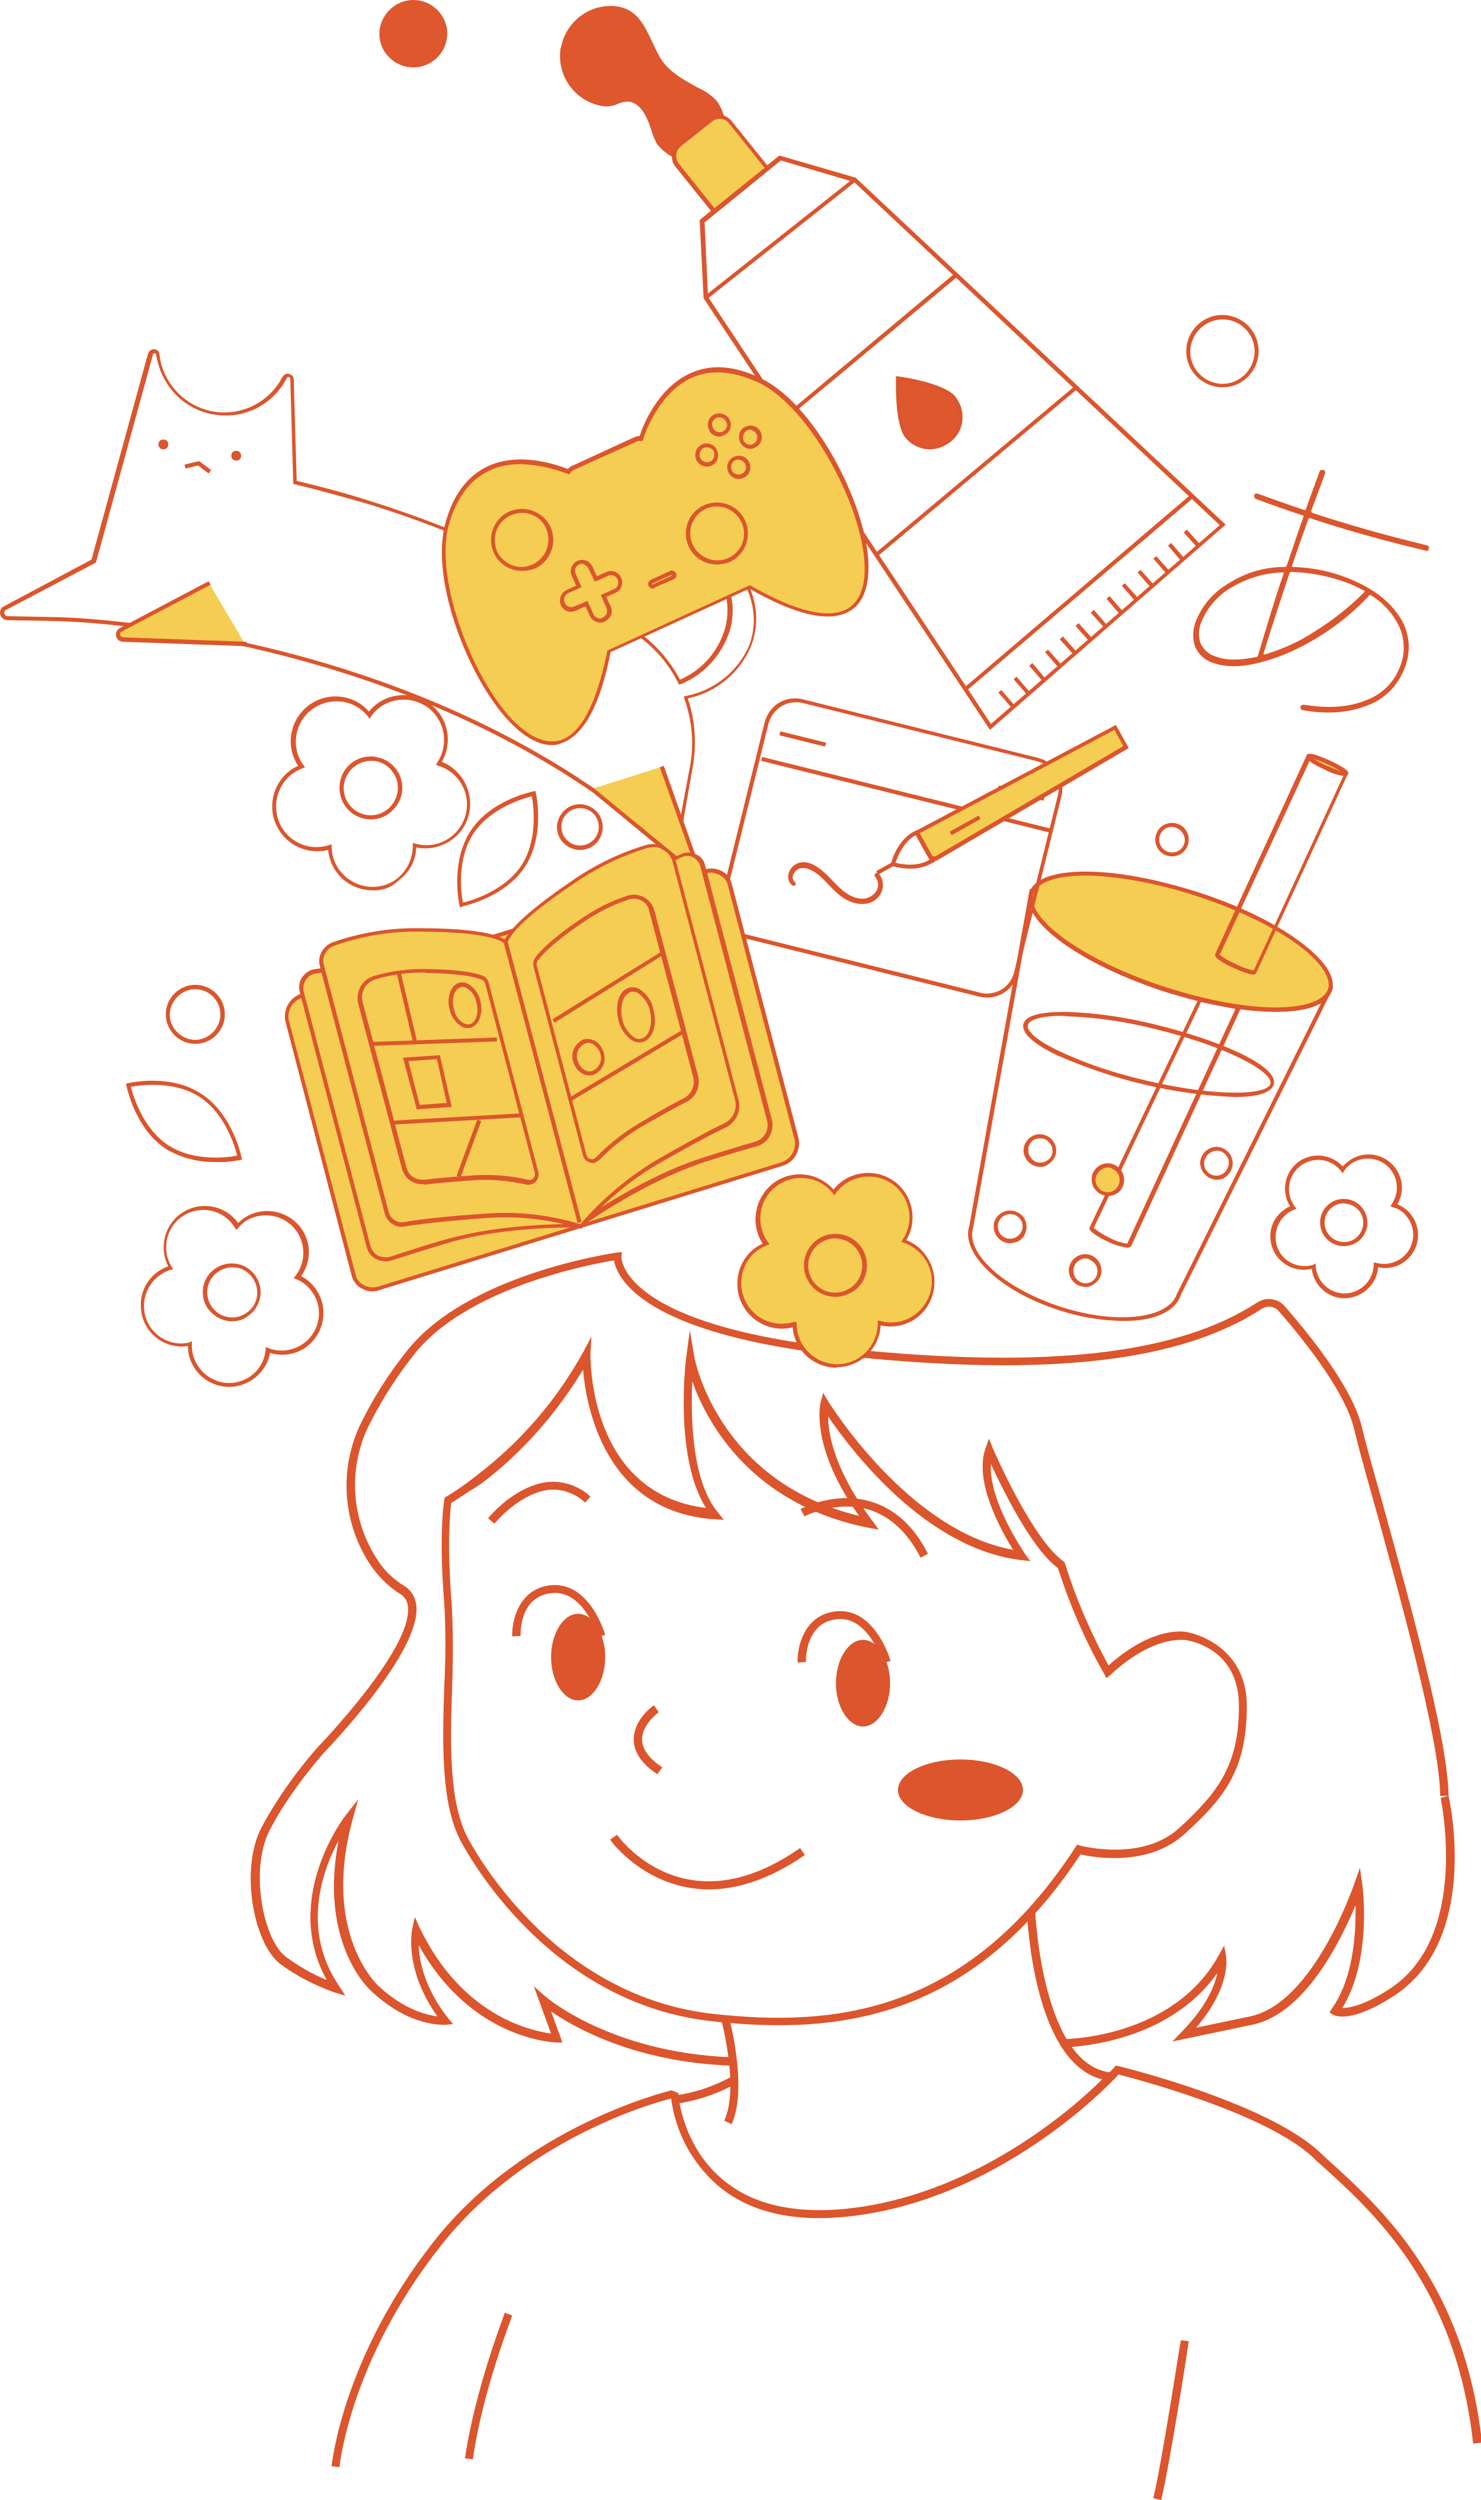 <?xml version="1.0" encoding="utf-8"?>
<!-- Generator: Adobe Illustrator 24.0.3, SVG Export Plug-In . SVG Version: 6.00 Build 0)  -->
<svg version="1.1" id="圖層_1" xmlns="http://www.w3.org/2000/svg" xmlns:xlink="http://www.w3.org/1999/xlink" x="0px" y="0px"
	 viewBox="0 0 301 508" style="enable-background:new 0 0 301 508;" xml:space="preserve">
<style type="text/css">
	.st0{fill:#DC552C;}
	.st1{fill:#DE572D;}
	.st2{fill:#F5CD52;}
	.st3{fill:#EEC854;}
</style>
<title>banner</title>
<path class="st0" d="M201.2,148.3l-58.2-87.7l-0.8-15.9l16.2-13.1l15.5,4.5l0.1,0.1l75.1,70.4L201.2,148.3L201.2,148.3z M143.9,60.3
	l57.5,86.8l46.5-40.4l-74.3-69.7l-14.9-4.4l-15.5,12.6L143.9,60.3L143.9,60.3z"/>
<path class="st0" d="M194.1,55.5l-34.7,29l0.5,0.6l34.7-28.9L194.1,55.5z"/>
<path class="st0" d="M218.5,78.4l-40.6,34l0.5,0.6l40.6-34L218.5,78.4z"/>
<path class="st0" d="M242,100.5L196,139.7l0.5,0.6l46.1-39.2L242,100.5z"/>
<path class="st0" d="M173.5,36.2l-30.2,23.9l0.5,0.6L174,36.8L173.5,36.2z"/>
<path class="st0" d="M241.2,107.6l-0.6,0.6l2.6,2.9l0.6-0.6L241.2,107.6z"/>
<path class="st0" d="M238,110.3l-0.6,0.6l2.6,3l0.6-0.6L238,110.3z"/>
<path class="st0" d="M235,113l-0.6,0.5l2.6,3l0.6-0.6L235,113z"/>
<path class="st0" d="M231.8,115.8l-0.6,0.5l2.6,3l0.6-0.6L231.8,115.8z"/>
<path class="st0" d="M228.6,118.5L228,119l2.6,3l0.6-0.6L228.6,118.5z"/>
<path class="st0" d="M225.5,121.1l-0.6,0.6l2.6,3l0.6-0.6L225.5,121.1z"/>
<path class="st0" d="M222.3,123.9l-0.6,0.6l2.6,2.9l0.6-0.5L222.3,123.9z"/>
<path class="st0" d="M219.2,126.6l-0.6,0.6l2.6,2.9l0.6-0.6L219.2,126.6z"/>
<path class="st0" d="M216,129.3l-0.6,0.6l2.6,2.9l0.6-0.6L216,129.3z"/>
<path class="st0" d="M213,132l-0.6,0.5l2.6,3l0.6-0.6L213,132z"/>
<path class="st0" d="M209.8,134.7l-0.6,0.6l2.6,3l0.6-0.5L209.8,134.7z"/>
<path class="st0" d="M206.6,137.5L206,138l2.6,3l0.6-0.5L206.6,137.5z"/>
<path class="st0" d="M203.5,140.2l-0.6,0.5l2.6,3l0.6-0.5L203.5,140.2z"/>
<path class="st1" d="M193.7,80.8c2.2,2.6,1.8,6.4-0.8,8.6s-6.4,1.8-8.6-0.8c-2.2-2.6-1.8-11.7-1.8-11.7S191.5,78.2,193.7,80.8z"/>
<path class="st0" d="M189,91.3c-1.9,0-3.8-0.9-5-2.4c-2.2-2.7-1.9-11.6-1.9-12v-0.5l0.5,0.1c0.4,0,9.2,1.3,11.5,4
	c2.3,2.8,2,6.9-0.8,9.2C192,90.7,190.5,91.3,189,91.3L189,91.3z M182.9,77.4c0,1.9,0,8.9,1.7,11c1.9,2.5,5.5,2.9,8,1
	c2.5-1.9,2.9-5.5,1-8c-0.1-0.1-0.2-0.2-0.2-0.3C191.6,79,184.7,77.8,182.9,77.4L182.9,77.4z"/>
<path class="st1" d="M145.2,20.6c-1.5-2.1-8.8-4-11.5-8.8c-2.4-4.4-3.4-9.4-8.4-10.1c-5.2-0.6-10,2.9-11,8c-0.9,5.3,2.6,10.4,8,11.3
	c0.1,0,0.2,0,0.4,0.1c2,0.3,3.8-1.5,5.6-0.9c4,1.2,4.4,7.1,5.6,8.7c2.6,3.6,7.3,4.6,10.4,2.3S147.8,24.2,145.2,20.6L145.2,20.6z"/>
<path class="st1" d="M140.5,32.9c-0.6,0-1.1-0.1-1.7-0.2c-2.1-0.5-4-1.8-5.3-3.5c-0.4-0.8-0.8-1.6-1-2.4c-0.7-2.2-1.8-5.4-4.3-6.1
	c-0.9-0.1-1.8,0-2.6,0.4c-0.9,0.4-1.9,0.6-2.9,0.5c-5.6-0.8-9.5-5.9-8.8-11.5c0-0.1,0-0.3,0.1-0.4c1-5.4,6-9.1,11.4-8.4
	c4.1,0.6,5.6,3.9,7.2,7.3c0.5,1,0.9,2,1.5,3c1.6,2.9,5,4.7,7.7,6.2c1.4,0.6,2.7,1.5,3.8,2.6c2.8,3.8,2.3,8.8-1,11.2
	C143.4,32.5,142,32.9,140.5,32.9L140.5,32.9z M127.6,19.7c0.3,0,0.6,0,0.9,0.1c3,0.9,4.1,4.2,4.9,6.7c0.2,0.8,0.5,1.5,0.9,2.2
	c1.1,1.6,2.8,2.8,4.7,3.2c1.8,0.4,3.6,0.1,5.1-1c3-2.2,3.3-6.7,0.9-10.1c-1-1-2.2-1.8-3.5-2.3c-2.8-1.5-6.3-3.4-8-6.5
	c-0.5-1-1-2-1.5-3c-1.6-3.4-3-6.3-6.6-6.8c-5-0.7-9.6,2.7-10.5,7.7c-0.4,2.5,0.2,5.1,1.7,7.2c1.5,2.1,3.8,3.4,6.3,3.7
	c0.9,0,1.7-0.1,2.5-0.5C126,19.9,126.8,19.7,127.6,19.7L127.6,19.7z"/>
<path class="st2" d="M138.2,29.5l6.3-5c1.3-1,3.1-0.8,4.2,0.5l7.5,9.4l-10.9,8.8l-7.5-9.4C136.7,32.4,136.9,30.6,138.2,29.5
	C138.2,29.5,138.2,29.5,138.2,29.5z"/>
<path class="st0" d="M145.1,43.6l-7.8-9.7c-1.2-1.5-0.9-3.6,0.5-4.8l6.2-5c1.4-1.2,3.6-0.9,4.7,0.5c0,0,0,0,0,0l7.8,9.7L145.1,43.6z
	 M144.7,24.7l-6.3,5c-1.1,0.9-1.3,2.5-0.4,3.6c0,0,0,0,0,0l7.2,9l10.2-8.2l-7.2-9C147.4,24,145.8,23.8,144.7,24.7
	C144.7,24.7,144.7,24.7,144.7,24.7L144.7,24.7z"/>
<path class="st0" d="M158.3,411.5c-4.5,0-9-0.3-13.5-0.8c-31.7-3.4-48.1-31-51.1-36.5c-4.1-7.6-3.8-19.9-3.4-31.8
	c0.3-5.5,0.3-11,0-16.5c-1.2-14.6,0-21,0-21.2l0.1-0.4l0.3-0.2c2.2-1.3,4.3-2.8,6.3-4.4c8.9-6.8,16.2-15.3,21.6-25.1l1.6-3L120,275
	c0,1.2-0.3,28.5,23.5,31.4c-6.6-10.3-4.1-30.6-4-30.8l0.7-5.3l0.9,5.3c0,0.3,4.7,25.5,33.5,32.4c-10-14-7.9-22.7-7.8-23.1l0.5-1.9
	l1,1.7c0.2,0.3,16.3,26.4,37.6,30.2c-2.4-3.9-8-13.8-5.6-20.6l0.7-2l0.8,2c0.1,0.2,7.9,18.4,14.4,23l0.2,0.2l0.1,0.3
	c2.2,7.1,5.2,14,8.8,20.6c9.5-8.5,16.1-6.8,16.3-6.7c0,0,11.8,2.2,11.8,14.9s-4.2,18.4-12.6,26c-7.4,6.8-18.5,4.8-21.2,4.2
	C201,405,179,411.5,158.3,411.5z M91.7,305.4c-0.2,1.5-0.9,8,0.1,20.4c0.3,5.6,0.3,11.1,0.1,16.7c-0.4,11.7-0.7,23.7,3.2,31
	c2.9,5.4,19,32.3,49.9,35.7c23.8,2.6,51.2,0.5,73.6-33.9l0.3-0.5l0.6,0.2c0.1,0,12.6,3.4,20.2-3.6c8.2-7.5,12.1-13.1,12.1-24.8
	s-10.1-13.2-10.5-13.3c-0.1,0-6.4-1.5-15.6,7l-0.8,0.7l-0.5-0.9c-3.9-6.8-7-14.1-9.4-21.5c-5.4-4-11.2-16-13.6-21.1
	c-0.5,7.6,6.9,18.1,6.9,18.2l1.1,1.5l-1.8-0.2c-19.6-2.3-34.8-22.6-39.3-29.2c0,3.5,1.3,11,9,21.2l1.3,1.8l-2.2-0.4
	c-24-4.8-32.8-21.6-35.7-29.7c-0.3,6.9-0.2,20.1,5.2,26.6l1.2,1.5l-1.9-0.1c-22.1-1.5-26-22.5-26.7-30.4
	c-5.4,8.9-12.3,16.8-20.6,23.1C96,302.6,93.9,304,91.7,305.4L91.7,305.4z"/>
<path class="st0" d="M148.2,419.7c-19.3-0.8-31.4-7.7-36.2-11l2.3,6.3h-1.2c-0.2,0-17.3-0.4-28-19.8c0.1,3.3,1.2,8.8,6,14.9l1,1.2
	l-1.5,0.1c-0.3,0-7.2,0.6-15.1-6.8c-0.5-0.4-10.7-9.8-6.7-30.6c-3.3,6.1-7.6,18.1,0.1,29.5l1.3,2l-2.3-0.7c-3.9-1.4-7.7-3.3-11-5.8
	c-5.3-4.1-8.2-19-3.8-27.6c3.1-5.8,6.9-11.1,11.2-16.1c0.2-0.2,19.7-20.3,18.6-28.9c-0.1-1.1-0.7-2.1-1.7-2.6
	c-2.5-1.6-4.5-3.7-6.1-6.1c-5.7-8.8-6.2-20-1.4-29.2c2.5-5,5.5-9.6,9-14c12.2-15.5,41.4-19.8,42.7-20l1-0.1l-0.1,1
	c0,0.1-0.4,14,46.3,18.7c40.4,4.1,66.8,1.1,83-9.5c1.8-1.1,4.1-0.8,5.5,0.8c4,4.6,13.7,16.1,15.7,24.6c0.6,2.6,1.9,7.3,3.6,13.3
	c5.2,18.8,14,50.1,14,61.6h-1.7c0-11.3-8.7-42.5-13.9-61.2c-1.7-6-3-10.8-3.6-13.4c-2-8.2-11.4-19.4-15.3-23.9
	c-0.9-1-2.3-1.2-3.4-0.5c-16.5,10.8-43.2,13.9-84,9.7c-41.9-4.3-47.1-15.9-47.7-19.5c-5,0.8-30.1,5.6-40.7,19.2
	c-3.4,4.3-6.3,8.8-8.8,13.7c-4.6,8.7-4.1,19.3,1.2,27.6c1.4,2.3,3.3,4.2,5.6,5.6c1.4,0.8,2.3,2.3,2.5,3.9c1.2,9.5-18.2,29.4-19,30.3
	c0,0-7,7.9-10.9,15.7s-1.3,21.9,3.4,25.5c2.6,1.9,5.3,3.5,8.3,4.7c-9.2-16.6,3.7-33.3,3.9-33.5l2.5-3.2l-1.1,4
	c-6.4,23.1,5,33.7,5.1,33.8c5.1,4.8,9.7,6,12.1,6.3c-6.8-9.5-5.2-17.5-5.1-17.8l0.5-2.4l1,2.2c8.6,17.9,22.5,20.9,26.7,21.5
	l-3.5-9.6l2.4,2.1c0.1,0.1,13.1,11.3,37.5,12.3L148.2,419.7L148.2,419.7z"/>
<path class="st0" d="M216.5,416v-1.7c0.2,0,21.9-0.2,31.2-17l1.1-2l0.4,2.2c0,0.3,1.1,6.1-6.1,14.5l11-2.3
	c12.9-2.7,21-26.6,21.1-26.8l1.2-3.4l0.5,3.6c0.1,0.6,1.9,15.3-4.1,24.9c1.4,0,4.4-0.5,9.5-3.8c16.6-10.6,10.5-38.6,10.5-38.9
	l1.6-0.4c0.3,1.2,6.4,29.4-11.2,40.7c-8.5,5.5-11.8,4-12.2,3.8l-0.8-0.5l0.5-0.8c4.5-6.3,4.9-15.8,4.8-21c-2.9,7-10.2,22.1-21,24.3
	l-16.2,3.4l1.9-2c5-5.1,6.7-9.3,7.2-11.9C236.9,415.8,216.7,415.9,216.5,416L216.5,416z"/>
<path class="st0" d="M148.7,431.6l-1.5-0.7c3.1-6.7-0.6-20.4-0.6-20.5l1.6-0.4C148.3,410.5,152,424.3,148.7,431.6z"/>
<path class="st0" d="M137.1,427.5l-0.2-1.7c4.2-0.5,8.2-1.9,11.9-3.9l0.9,1.4C145.8,425.5,141.5,426.9,137.1,427.5L137.1,427.5z"/>
<path class="st0" d="M69,501.3l-1.6-0.2c0-0.2,2.2-22.1,20.8-45.7s47.7-30.5,48-30.6l0.2-0.1l1.5,0.6v0.5c0,0.1,0.8,10.1,8.8,16.9
	c5.8,5,13.9,7,24.1,6.2c27.3-2.3,48.3-21.5,53.2-26.4c-14-3.5-15.2-32.8-15.3-34.1l1.7-0.1c0,0.3,1.4,31.4,15.4,32.8l1.7,0.2
	l-1.1,1.2c-0.2,0.2-23.6,25.3-55.4,28c-10.7,0.9-19.2-1.3-25.3-6.6c-5.1-4.5-8.4-10.7-9.3-17.5l0,0c-2.9,0.7-29.5,7.9-46.8,29.9
	C71.1,479.7,69,501.1,69,501.3L69,501.3z"/>
<path class="st0" d="M299.4,496.5c-3.5-31.9-20.1-46.9-31.1-56.8c-0.6-0.5-1.1-1-1.6-1.5c-9.9-9-35.6-15.7-39.4-16.7l-1,1.1
	l-1.2-1.1l1.7-1.8l0.5,0.1c1.2,0.3,29.6,7.3,40.6,17.2c0.5,0.5,1.1,1,1.6,1.5c11.2,10.1,28.1,25.3,31.7,57.8L299.4,496.5
	L299.4,496.5z"/>
<path class="st0" d="M96.1,499.7l-1.6-0.2c2.1-14.3,8.1-29.4,8.1-29.6l1.5,0.6C104.1,470.7,98.1,485.6,96.1,499.7L96.1,499.7z"/>
<path class="st0" d="M236,508l-1.6-0.4c1.8-7.5,5.5-31.9,5.6-32.1l1.6,0.2C241.6,476,237.8,500.5,236,508z"/>
<path class="st0" d="M117.5,345.5c3,0,5.5-4,5.5-8.8s-2.5-8.8-5.5-8.8s-5.5,4-5.5,8.8S114.5,345.5,117.5,345.5z"/>
<path class="st0" d="M195.2,369.9c7,0,12.7-2.8,12.7-6.2s-5.7-6.2-12.7-6.2s-12.7,2.8-12.7,6.2S188.2,369.9,195.2,369.9z"/>
<path class="st0" d="M175.4,350.8c3,0,5.5-4,5.5-8.8s-2.5-8.8-5.5-8.8s-5.5,4-5.5,8.8S172.4,350.8,175.4,350.8z"/>
<path class="st0" d="M100.5,309.6l-1.3-1.1c0.2-0.3,5.6-6.8,12.4-7.4c3.1-0.2,6.2,0.9,8.4,3l-1.1,1.2c-1.9-1.8-4.5-2.8-7.2-2.6
	C105.7,303.3,100.5,309.5,100.5,309.6L100.5,309.6z"/>
<path class="st0" d="M187.1,316.5c-2.6-5.1-6.1-8.3-10.3-9.7c-6.8-2.1-13.3,1.3-13.3,1.3l-0.8-1.5c0.3-0.1,7.2-3.8,14.6-1.4
	c4.7,1.5,8.5,5,11.3,10.5L187.1,316.5L187.1,316.5z"/>
<path class="st0" d="M133.6,360.5c-3.2-2.1-4.8-4.5-4.8-7.1c0-4,3.9-6.8,4.1-6.9l1,1.4c0,0-3.4,2.4-3.4,5.5c0,2,1.4,3.9,4.1,5.7
	L133.6,360.5L133.6,360.5z"/>
<path class="st0" d="M144.1,383.9c-12.8,0-20-9.9-20.1-10.1l1.4-1c0.6,0.8,13.9,19,37.2,2.7l1,1.4
	C156.1,382.1,149.5,383.9,144.1,383.9z"/>
<path class="st0" d="M121.5,332.6c0-0.1-2.8-9.6-9.4-8.9s-6.3,8.3-6.3,8.7l-1.7,0.1c-0.1-3.3,1.4-9.7,7.8-10.4
	c7.9-0.8,11,9.7,11.1,10.1L121.5,332.6L121.5,332.6z"/>
<path class="st0" d="M179.4,337.9c0-0.1-2.8-9.6-9.3-8.9s-6.3,8.3-6.3,8.7l-1.7,0.1c-0.1-3.3,1.4-9.7,7.8-10.4
	c7.9-0.8,11,9.7,11.1,10.1L179.4,337.9L179.4,337.9z"/>
<path class="st0" d="M228,268.4c-4.3-0.1-8.6-0.8-12.8-2.2c-11.9-3.8-20-11.5-18.2-17.1l12.3-68.5l61.7,20l-31,62.5
	C238.9,266.6,234.3,268.5,228,268.4L228,268.4z M210,181.8l-12.2,67.6c-1.7,5.2,6.3,12.4,17.7,16.1s22,2.5,23.7-2.6l30.6-61.7
	L210,181.8z"/>
<path class="st0" d="M251,222.9c-12.6-0.5-24.9-3.5-36.4-8.6c-3.3-1.6-7.1-4-6.6-6.2s5-2.5,8.7-2.5c6.1,0.2,12.2,1.1,18.2,2.6
	c12.3,3,24.9,8.2,24,12.1C258.4,222.1,255.4,222.9,251,222.9L251,222.9z M216,206.4c-4.2,0-6.8,0.7-7.1,1.9s2,3.2,6.2,5.2
	c5.5,2.6,11.3,4.5,17.2,5.9c14.5,3.5,25.3,3.2,25.9,0.8s-8.9-7.6-23.4-11.1c-5.9-1.5-11.9-2.4-18-2.6L216,206.4L216,206.4z"/>
<path class="st0" d="M211.4,237.1c-0.4,0-0.7-0.1-1.1-0.2c-1.7-0.6-2.7-2.5-2.1-4.2c0.3-0.8,0.9-1.5,1.7-1.9
	c1.6-0.8,3.6-0.1,4.4,1.5c0.4,0.8,0.5,1.7,0.2,2.5c-0.3,0.8-0.9,1.5-1.7,1.9C212.4,237,211.9,237.1,211.4,237.1L211.4,237.1z
	 M211.4,231.3c-0.4,0-0.8,0.1-1.1,0.2c-0.6,0.3-1,0.8-1.2,1.4c-0.4,1.3,0.3,2.7,1.5,3.2c1.3,0.4,2.7-0.2,3.2-1.5c0,0,0,0,0,0
	c0.4-1.3-0.3-2.7-1.6-3.2C211.9,231.3,211.7,231.3,211.4,231.3L211.4,231.3z"/>
<path class="st0" d="M220.6,261.5c-0.4,0-0.7-0.1-1.1-0.2c-1.7-0.6-2.7-2.5-2.1-4.2c0.6-1.7,2.5-2.7,4.2-2.1
	c1.7,0.6,2.7,2.5,2.1,4.2c-0.3,0.8-0.9,1.5-1.7,1.9C221.6,261.4,221.1,261.5,220.6,261.5z M220.6,255.7c-0.4,0-0.8,0.1-1.1,0.3
	c-0.6,0.3-1,0.8-1.2,1.4c-0.4,1.3,0.2,2.7,1.5,3.2c0.6,0.2,1.3,0.2,1.9-0.1c1.2-0.6,1.7-2.1,1.1-3.3c-0.3-0.6-0.8-1-1.4-1.3
	C221.2,255.7,220.9,255.7,220.6,255.7L220.6,255.7z"/>
<path class="st0" d="M247.3,239.7c-0.4,0-0.7-0.1-1.1-0.2c-0.8-0.3-1.5-0.9-1.9-1.7c-0.4-0.8-0.5-1.7-0.2-2.5
	c0.6-1.7,2.5-2.7,4.2-2.1c0.8,0.3,1.5,0.9,1.9,1.7c0.8,1.6,0.1,3.6-1.5,4.5C248.3,239.6,247.8,239.7,247.3,239.7L247.3,239.7z
	 M247.3,233.8c-0.4,0-0.8,0.1-1.1,0.3c-0.6,0.3-1.1,0.8-1.3,1.4c-0.5,1.3,0.1,2.7,1.4,3.2s2.7-0.1,3.2-1.4c0-0.1,0.1-0.1,0.1-0.2
	c0.2-0.6,0.2-1.3-0.1-1.9c-0.3-0.6-0.8-1-1.4-1.3C247.9,233.9,247.6,233.8,247.3,233.8z"/>
<path class="st0" d="M205.3,252.6c-1.3,0-2.4-0.7-3-1.9c-0.4-0.8-0.4-1.7-0.2-2.5c0.3-0.8,0.9-1.5,1.7-1.9c1.7-0.8,3.7-0.1,4.5,1.5
	c0.8,1.7,0.1,3.7-1.5,4.5C206.3,252.4,205.8,252.6,205.3,252.6L205.3,252.6z M205.3,246.7c-1.4,0-2.5,1.1-2.5,2.5
	c0,1.4,1.1,2.5,2.5,2.5c1.1,0,2-0.7,2.4-1.7c0.2-0.6,0.2-1.3-0.1-1.9c-0.3-0.6-0.8-1-1.4-1.3C205.9,246.8,205.6,246.7,205.3,246.7z"
	/>
<path class="st2" d="M270.3,201.2c1.7-5.4-10.5-14.1-27.2-19.5s-31.7-5.5-33.5-0.1s10.5,14.1,27.2,19.5S268.5,206.5,270.3,201.2z"/>
<path class="st0" d="M259.3,205.6h-0.1c-6.4,0-14.3-1.5-22.5-4.1c-17.2-5.6-29.3-14.4-27.5-20.1c0.9-2.8,4.9-4.3,11.4-4.3h0.1
	c6.4,0,14.3,1.5,22.5,4.1s15.5,6.1,20.7,9.9s7.7,7.4,6.8,10.2S265.8,205.6,259.3,205.6z M220.6,177.9c-6,0-9.8,1.4-10.6,3.7
	c-1.6,5.1,10.7,13.8,27,19c8.1,2.6,16,4.1,22.2,4.1h0.1c6,0,9.8-1.4,10.6-3.7s-1.6-5.8-6.5-9.3c-5.1-3.7-12.4-7.1-20.4-9.7
	s-16-4-22.2-4.1L220.6,177.9z"/>
<path class="st0" d="M229.1,253.5c-1.4-0.2-2.7-0.6-3.9-1.2c-0.9-0.4-1.8-0.9-2.7-1.5c-0.7-0.5-1.3-1-1-1.5l22.2-46.6l8.7,1.7
	l-22.5,48.8C229.7,253.4,229.5,253.5,229.1,253.5z M222.3,249.5c1,0.8,2.1,1.5,3.2,2c1.1,0.6,2.3,1,3.6,1.2l22-47.7l-7-1.4
	L222.3,249.5z"/>
<path class="st0" d="M254.8,198c-0.4,0-0.8-0.1-1.2-0.2c-1-0.3-1.9-0.7-2.8-1.1c-4.2-1.9-3.9-2.6-3.8-2.9l18.7-40.6l8.3,3.9
	l-18.7,40.6C255.3,197.9,255,198,254.8,198L254.8,198z M247.9,194c1,0.8,2.1,1.4,3.3,1.9c1.1,0.6,2.3,1,3.6,1.3l18.3-39.7l-6.8-3.2
	L247.9,194z"/>
<path class="st3" d="M273.6,157.2c0.1-0.3-1.5-1.3-3.5-2.3s-3.9-1.5-4.1-1.2s1.5,1.3,3.5,2.3S273.4,157.5,273.6,157.2z"/>
<path class="st0" d="M273.3,157.7c-1.4-0.2-2.8-0.6-4-1.3c-4.2-1.9-3.8-2.6-3.7-2.9s0.4-0.9,4.6,1c0.9,0.4,1.8,0.9,2.7,1.4
	c0.8,0.5,1.3,1,1.1,1.4C273.9,157.5,273.8,157.7,273.3,157.7L273.3,157.7z M267,154.2c0.8,0.5,1.7,1,2.7,1.4
	c0.9,0.4,1.9,0.8,2.8,1.1c-0.9-0.5-1.7-1-2.7-1.4C268.9,154.8,268,154.5,267,154.2L267,154.2z"/>
<path class="st2" d="M225.2,242.6c1.6,0,2.9-1.3,2.9-2.9c0-1.6-1.3-2.9-2.9-2.9c-1.6,0-2.9,1.3-2.9,2.9c0,0,0,0,0,0
	C222.3,241.3,223.6,242.6,225.2,242.6L225.2,242.6z"/>
<path class="st0" d="M225.2,243c-0.4,0-0.7-0.1-1.1-0.2c-0.8-0.3-1.5-0.9-1.9-1.7c-0.4-0.8-0.4-1.7-0.2-2.5c0.3-0.8,0.9-1.5,1.7-1.9
	c1.6-0.8,3.6-0.1,4.4,1.5c0.4,0.8,0.5,1.7,0.2,2.6C227.9,242.1,226.7,243,225.2,243L225.2,243z M225.2,237.2c-0.4,0-0.8,0.1-1.1,0.3
	c-0.6,0.3-1,0.8-1.3,1.4c-0.2,0.6-0.2,1.3,0.1,1.9c0.3,0.6,0.8,1.1,1.4,1.3c0.6,0.2,1.3,0.2,1.9-0.1c0.6-0.3,1-0.8,1.2-1.4
	c0.5-1.3-0.2-2.7-1.5-3.2C225.8,237.2,225.5,237.2,225.2,237.2L225.2,237.2z"/>
<path class="st0" d="M200.6,202.7c-0.5,0-1-0.1-1.6-0.2l-47.8-11.9c-3.5-0.9-5.6-4.4-4.7-7.8l8.9-36c0.9-3.5,4.3-5.6,7.8-4.7
	c0,0,0,0,0,0l47.8,11.9c3.5,0.9,5.6,4.4,4.7,7.9l-8.9,36C206.2,200.6,203.6,202.7,200.6,202.7L200.6,202.7z M161.7,142.7
	c-2.6,0-4.8,1.8-5.5,4.3l-8.9,36c-0.8,3,1.1,6.1,4.1,6.8l47.8,11.9c1.4,0.4,3,0.1,4.3-0.6c1.3-0.8,2.2-2,2.6-3.5l8.9-36
	c0.8-3-1.1-6.1-4.1-6.9L163,142.8C162.6,142.7,162.1,142.7,161.7,142.7L161.7,142.7z"/>
<path class="st0" d="M154.9,153.8l-0.2,0.8l58.8,14.6l0.2-0.8L154.9,153.8z"/>
<path class="st0" d="M158.6,148.6l-0.2,0.8l9.3,2.3l0.2-0.8L158.6,148.6z"/>
<path class="st0" d="M203,159.6l-0.2,0.8l9.3,2.3l0.2-0.8L203,159.6z"/>
<path class="st2" d="M189.1,174l-2.8-4.9l40.3-21.3l2.2,4l-38.6,22.6C189.9,174.6,189.3,174.5,189.1,174
	C189.1,174,189.1,174,189.1,174L189.1,174z"/>
<path class="st0" d="M189.9,174.9c-0.1,0-0.2,0-0.3,0c-0.3-0.1-0.6-0.3-0.8-0.6l-3-5.3l41-21.7l2.6,4.7l-38.9,22.8
	C190.3,174.9,190,174.9,189.9,174.9L189.9,174.9z M186.9,169.3l2.5,4.5c0.1,0.1,0.2,0.2,0.3,0.2c0.1,0,0.3,0,0.4,0l38.2-22.4
	l-1.8-3.3L186.9,169.3L186.9,169.3z"/>
<path class="st0" d="M185,176.5c-1.2,0-2.5-0.2-3.6-0.5l-0.4-0.1l0.1-0.4c0-0.2,1.1-4.5,4.4-6.4l0.6-0.3l0.4-0.2l3.6,6.4l-0.3,0.2
	c-0.2,0.1-0.4,0.2-0.6,0.3C187.9,176.2,186.5,176.5,185,176.5L185,176.5z M182,175.3c1.1,0.3,4.3,0.9,6.7-0.5c0.1,0,0.1-0.1,0.2-0.1
	l-2.8-5l-0.2,0.1C183.5,171.2,182.4,174.2,182,175.3L182,175.3z"/>
<path class="st0" d="M181.3,175.2l-3.2,1.8l0.4,0.7l3.2-1.8L181.3,175.2z"/>
<path class="st0" d="M198.9,165.7L193,169l0.4,0.7l5.9-3.3L198.9,165.7z"/>
<path class="st0" d="M161.5,179.2c-0.9-0.9-0.1-2.3,0.9-2.7c1.4-0.5,3,0.5,4,1.3c2,1.7,3.6,4.1,6,5.2c1.9,0.9,4.4,1.1,6-0.6
	c1.3-1.3,1.4-3.5,0.2-4.9c-0.2-0.2-0.5-0.2-0.7,0c-0.2,0.2-0.2,0.5,0,0.7c0.7,0.9,0.8,2.1,0.1,3c-0.7,1-1.9,1.5-3.1,1.4
	c-2.9-0.3-4.8-2.8-6.7-4.7c-1.5-1.5-4-3.5-6.3-2.4c-1.6,0.8-2.4,3-1,4.3C161.4,180.3,162.1,179.6,161.5,179.2L161.5,179.2z"/>
<path class="st2" d="M183.4,242.2c-2.9-3.8-8.3-4.5-12.1-1.6c-0.7,0.5-1.3,1.1-1.8,1.8c-2.9-3.8-8.3-4.6-12.1-1.7s-4.6,8.3-1.7,12.1
	c-0.8,0.3-1.5,0.7-2.1,1.2c-3.8,2.9-4.6,8.3-1.7,12.1c2.2,2.9,6.1,4.2,9.6,3c0.1,4.8,4,8.6,8.8,8.5c4.8-0.1,8.6-4,8.5-8.8
	c4.6,1.3,9.4-1.4,10.7-6c1.3-4.5-1.3-9.2-5.7-10.6C185.8,249.1,185.6,245.1,183.4,242.2z"/>
<path class="st0" d="M170.1,277.9c-4.7,0-8.6-3.5-9-8.2c-4.9,1.2-9.8-1.8-11-6.7c-0.8-3.5,0.4-7.1,3.2-9.3c0.5-0.4,1.1-0.7,1.7-1
	c-2.7-4.2-1.5-9.8,2.6-12.6c3.8-2.5,8.8-1.8,11.8,1.6c3.1-3.9,8.8-4.5,12.7-1.4c3.5,2.8,4.4,7.8,2.1,11.7c1.6,0.6,2.9,1.6,3.9,3
	c3,4,2.2,9.7-1.7,12.7c-2.1,1.6-4.8,2.2-7.4,1.6c-0.3,4.8-4.2,8.5-9,8.5L170.1,277.9z M161.9,268.6v0.5c0.1,4.5,3.8,8.1,8.4,8.1
	c4.5-0.1,8.1-3.8,8.1-8.4v-0.5l0.5,0.1c2.5,0.7,5.1,0.2,7.2-1.4c3.6-2.8,4.4-7.9,1.6-11.6c-1-1.3-2.4-2.3-4-2.9l-0.5-0.2l0.3-0.5
	c2.5-3.8,1.4-8.9-2.4-11.4c-3.7-2.4-8.6-1.5-11.2,2l-0.3,0.5l-0.3-0.4c-2.8-3.6-8-4.2-11.6-1.4c-3.5,2.7-4.2,7.7-1.6,11.3l0.3,0.4
	l-0.5,0.2c-0.7,0.3-1.4,0.7-2,1.1c-3.6,2.7-4.3,7.9-1.6,11.6c2.1,2.8,5.7,3.9,9.1,2.9L161.9,268.6L161.9,268.6z"/>
<path class="st0" d="M169.8,263.5c-3.5,0-6.4-2.8-6.4-6.4c0-3.5,2.8-6.4,6.4-6.4c3.5,0,6.4,2.8,6.4,6.4c0,2-0.9,3.9-2.5,5.1
	C172.5,263,171.2,263.5,169.8,263.5z M169.8,251.6c-2.8,0-5.1,2.1-5.5,4.8c-0.4,3,1.7,5.8,4.7,6.2c3,0.4,5.8-1.7,6.2-4.7
	c0.4-3-1.7-5.8-4.7-6.2C170.3,251.6,170,251.6,169.8,251.6L169.8,251.6z"/>
<path class="st0" d="M75.4,166.5c-3.5,0-6.4-2.8-6.4-6.4s2.8-6.4,6.4-6.4c0.3,0,0.6,0,0.9,0.1c3.5,0.5,5.9,3.7,5.4,7.2
	C81.2,164.1,78.5,166.5,75.4,166.5z M75.4,154.6c-2.8,0-5.1,2.1-5.5,4.8c-0.4,3,1.7,5.8,4.7,6.2c1.5,0.2,2.9-0.2,4.1-1.1
	c2.4-1.9,2.9-5.4,1-7.8c-0.9-1.2-2.2-1.9-3.6-2.1C75.9,154.6,75.6,154.6,75.4,154.6L75.4,154.6z"/>
<path class="st0" d="M75.7,180.9c-4.7,0-8.6-3.6-9-8.2c-4.9,1.2-9.8-1.7-11.1-6.6c-0.9-3.5,0.4-7.3,3.3-9.5c0.5-0.4,1.1-0.7,1.7-1
	c-2.8-4.2-1.6-9.8,2.6-12.6c3.8-2.5,8.9-1.8,11.8,1.6c0.4-0.6,1-1.1,1.5-1.5c3.9-3,9.6-2.3,12.6,1.6c0,0,0.1,0.1,0.1,0.1
	c2.2,2.9,2.4,6.9,0.6,10c1.6,0.6,2.9,1.7,3.9,3c3,4,2.3,9.7-1.7,12.7c-2.1,1.6-4.8,2.2-7.4,1.7c-0.1,2.7-1.4,5.1-3.6,6.7
	C79.6,180.3,77.7,181,75.7,180.9L75.7,180.9z M67.4,171.6v0.5c0.1,4.5,3.8,8.1,8.4,8.1s8.1-3.8,8.1-8.4l0,0v-0.5l0.5,0.1
	c4.4,1.3,8.9-1.3,10.2-5.7c1.2-4.3-1.2-8.8-5.5-10.1l-0.5-0.2l0.3-0.5c1.9-2.9,1.8-6.7-0.3-9.5c-2.7-3.6-7.9-4.3-11.5-1.6
	c0,0,0,0,0,0c-0.7,0.5-1.2,1.1-1.7,1.8l-0.3,0.5l-0.3-0.5c-2.8-3.6-8-4.1-11.6-1.3c-3.4,2.7-4.1,7.7-1.5,11.2l0.3,0.4l-0.5,0.2
	c-4.3,1.6-6.4,6.3-4.9,10.6c1.5,4.2,6.1,6.4,10.3,5L67.4,171.6L67.4,171.6z"/>
<path class="st0" d="M273.1,253.2c-2.6,0-4.8-2.1-4.8-4.8c0-2.6,2.1-4.8,4.8-4.8c2.6,0,4.8,2.1,4.8,4.8c0,0.2,0,0.4,0,0.6
	c-0.2,1.3-0.8,2.4-1.8,3.2C275.1,252.9,274.1,253.2,273.1,253.2z M273.1,244.5c-2.2,0-3.9,1.8-3.9,3.9c0,0.9,0.3,1.7,0.8,2.4
	c1.3,1.7,3.8,2.1,5.5,0.8s2.1-3.8,0.8-5.5c-0.6-0.8-1.6-1.4-2.6-1.5L273.1,244.5L273.1,244.5z"/>
<path class="st0" d="M273.3,263.8c-3.4,0-6.3-2.6-6.7-6c-3.6,0.9-7.3-1.3-8.2-4.9c-0.7-2.7,0.3-5.5,2.6-7.1c0.4-0.3,0.7-0.5,1.2-0.7
	c-2-3.2-1-7.3,2.1-9.3c2.8-1.7,6.4-1.2,8.6,1.2c0.3-0.4,0.7-0.7,1.1-1c2.9-2.3,7.2-1.8,9.5,1.2c1.7,2.2,1.9,5.1,0.5,7.5
	c3.5,1.4,5.1,5.4,3.7,8.8c-0.5,1.1-1.2,2.1-2.2,2.8c-1.5,1.2-3.5,1.6-5.4,1.2C279.8,261,276.9,263.7,273.3,263.8L273.3,263.8z
	 M267.4,256.7v0.5c0.2,3.3,3,5.8,6.2,5.6c3.1-0.2,5.5-2.7,5.6-5.8v-0.5l0.5,0.1c1.8,0.5,3.7,0.1,5.2-1c2.6-2,3.1-5.7,1.1-8.3
	c-0.7-1-1.7-1.7-2.9-2l-0.5-0.2l0.3-0.5c1.8-2.7,1.1-6.4-1.6-8.2c-2.1-1.4-4.9-1.3-6.9,0.2c-0.5,0.4-0.9,0.8-1.2,1.3l-0.3,0.5
	l-0.3-0.4c-2-2.6-5.7-3.1-8.3-1.1c-2.6,2-3.1,5.7-1.1,8.3l0.3,0.4l-0.5,0.2c-0.5,0.2-1,0.5-1.4,0.8c-2.6,2-3.1,5.7-1.2,8.3
	c1.5,2,4.1,2.8,6.5,2.1L267.4,256.7L267.4,256.7z"/>
<path class="st0" d="M47.2,268.5c-0.5,0-0.9-0.1-1.4-0.2c-1.5-0.4-2.8-1.3-3.7-2.6c-1.7-2.8-0.9-6.4,1.9-8.1
	c2.7-1.7,6.4-0.9,8.1,1.9c0,0,0,0,0,0c1.7,2.8,0.8,6.4-2,8.1C49.4,268.2,48.3,268.4,47.2,268.5L47.2,268.5z M47.2,257.5
	c-0.9,0-1.9,0.3-2.7,0.8c-2.4,1.5-3.1,4.6-1.6,7c1.5,2.4,4.6,3.1,7,1.6c2.4-1.5,3.1-4.6,1.6-7c-0.7-1.1-1.8-2-3.1-2.3
	C48,257.6,47.6,257.5,47.2,257.5L47.2,257.5z"/>
<path class="st0" d="M46.6,281.8c-4.6,0-8.4-3.7-8.4-8.3c-4.6,0.7-8.9-2.5-9.5-7.1c-0.6-4,1.7-7.8,5.5-9.1c-2-3.9-0.7-8.7,3-11
	c3.7-2.3,8.6-1.4,11.2,2.2c0.5-0.5,1-0.9,1.5-1.2c3.9-2.4,9.1-1.2,11.6,2.7c0,0,0,0,0,0c1.8,2.9,1.7,6.5-0.3,9.3
	c1.4,0.7,2.5,1.8,3.3,3.1c2.4,3.9,1.2,9.1-2.7,11.6c-2.1,1.3-4.6,1.6-6.9,0.9C54.2,278.8,50.6,281.8,46.6,281.8L46.6,281.8z
	 M39,272.5v0.5c-0.2,4.2,3,7.7,7.1,8c1.5,0.1,3.1-0.3,4.4-1.1c2-1.2,3.3-3.4,3.5-5.7v-0.5l0.5,0.2c2.2,0.9,4.7,0.6,6.7-0.6
	c3.6-2.2,4.7-6.9,2.5-10.4c-0.8-1.3-2-2.4-3.5-3l-0.5-0.2l0.3-0.4c2-2.5,2.2-6,0.5-8.8c-2.2-3.5-6.8-4.6-10.4-2.5c0,0,0,0,0,0
	c-0.6,0.4-1.2,0.9-1.7,1.5l-0.4,0.4l-0.3-0.5c-2.2-3.6-6.9-4.6-10.4-2.4s-4.6,6.9-2.4,10.4l0.3,0.5l-0.5,0.1
	c-0.7,0.2-1.3,0.5-1.9,0.9c-3.5,2.2-4.6,6.9-2.4,10.5c1.7,2.7,4.9,4.1,8,3.4L39,272.5L39,272.5z"/>
<path class="st0" d="M39.7,212.1c-3.3,0-6-2.7-6-6s2.7-6,6-6s6,2.7,6,6S43,212.1,39.7,212.1z M39.7,201c-2.8,0-5.1,2.3-5.2,5.1
	c0,2.8,2.3,5.1,5.1,5.2c2.8,0,5.1-2.3,5.2-5.1c0,0,0,0,0,0C44.8,203.3,42.5,201,39.7,201z"/>
<path class="st0" d="M117.9,172.7c-2.6,0-4.7-2.1-4.7-4.6s2.1-4.7,4.6-4.7c2.6,0,4.7,2.1,4.7,4.6c0,0,0,0,0,0
	C122.5,170.6,120.5,172.7,117.9,172.7C117.9,172.7,117.9,172.7,117.9,172.7z M117.9,164.2c-2.1,0-3.8,1.7-3.8,3.8
	c0,2.1,1.7,3.8,3.8,3.8c2.1,0,3.8-1.7,3.8-3.8c0,0,0,0,0,0C121.7,165.9,120,164.2,117.9,164.2z"/>
<path class="st0" d="M238.2,174c-1.9,0-3.4-1.5-3.4-3.4c0-1.9,1.5-3.4,3.4-3.4c1.9,0,3.4,1.5,3.4,3.4c0,0,0,0,0,0
	C241.6,172.5,240.1,174,238.2,174z M238.2,168c-1.4,0-2.6,1.1-2.6,2.6c0,1.4,1.1,2.6,2.6,2.6s2.6-1.1,2.6-2.6c0,0,0,0,0,0
	C240.7,169.2,239.6,168.1,238.2,168L238.2,168z"/>
<path class="st0" d="M43.9,236.1c-3.5,0.1-7-0.8-10.1-2.6c-6.3-4.1-8-12.5-8.1-12.9l-0.1-0.4l0.4-0.1c0.4-0.1,8.7-2,15,2.2
	s8,12.5,8.1,12.9l0.1,0.4l-0.4,0.1C47.2,236,45.5,236.2,43.9,236.1L43.9,236.1z M26.6,220.8c0.4,1.7,2.4,8.5,7.6,11.9
	s12.2,2.5,14,2.1c-0.4-1.7-2.4-8.5-7.6-11.9S28.4,220.5,26.6,220.8z"/>
<path class="st0" d="M93.5,184.4l-0.1-0.4c-0.1-0.4-1.9-8.7,2.2-15.1s12.5-8,12.8-8.1l0.4-0.1l0.1,0.4c0.1,0.4,1.9,8.7-2.2,15
	s-12.5,8-12.8,8.1L93.5,184.4z M108.1,161.8c-1.7,0.4-8.5,2.4-11.9,7.6s-2.5,12.3-2.1,14c1.7-0.4,8.5-2.4,11.9-7.6
	S108.4,163.5,108.1,161.8L108.1,161.8z"/>
<path class="st0" d="M33.2,91.3c0.6,0,1-0.4,1-1s-0.4-1-1-1s-1,0.4-1,1S32.7,91.3,33.2,91.3z"/>
<path class="st0" d="M48,93.6c0.6,0,1-0.4,1-1s-0.4-1-1-1s-1,0.4-1,1S47.5,93.6,48,93.6z"/>
<path class="st0" d="M40.4,93.7l-2.9,0.7l0.2,0.8l2.9-0.7L40.4,93.7z"/>
<path class="st0" d="M40.5,93.7L40,94.4l2.4,1.8l0.5-0.7L40.5,93.7z"/>
<path class="st0" d="M137.5,174.6l-0.5-0.5c-50.9-46.5-124.6-47.9-125.3-47.9L1.5,126c-0.8,0-1.5-0.7-1.5-1.5c0-0.5,0.2-0.9,0.6-1.2
	l18-9.6l11.5-41.9c0.2-0.6,0.9-1,1.5-0.8c0.5,0.1,0.8,0.6,0.8,1c0.1,0.7,0.2,1.4,0.4,2.1c1.5,5.1,5.8,8.9,11.1,9.6
	c5.5,0.7,10.9-2.1,13.5-7.1c0.3-0.5,0.8-0.8,1.4-0.6c0.5,0.1,0.9,0.6,0.9,1.1l0.6,20.6c5,1.2,9.9,2.5,14.6,4
	c20.8,6.5,39.4,15.5,55.1,26.9c3.4,2.5,6.2,5.7,8.2,9.5c4.4-1.9,7.7-5.6,9.1-10.2c1.3-4.4,0.3-9.1-2.7-13.6c-2.1-3.1-2.8-6.2-2-9.2
	c1.6-5.6,8-9.1,10.7-10.3c1.2-0.6,2.7,0,3.3,1.2c0.1,0.2,0.2,0.5,0.2,0.8c0.1,0.9-0.4,1.8-1.2,2.3c-2.9,1.8-6.4,4.7-7.3,8.6
	c-0.5,2.5,0.1,5.2,2,7.9c4.5,6.7,3.7,12.2,2.3,15.8c-2.3,5.4-7.1,9.3-12.8,10.5c1.5,4.5,1.8,9.2,1,13.9L137.5,174.6L137.5,174.6z
	 M31.4,71.8c-0.2,0-0.3,0.1-0.3,0.2l-11.6,42.3L1.1,124c-0.2,0.2-0.3,0.4-0.2,0.7c0.1,0.3,0.3,0.5,0.6,0.5l10.2,0.2
	c0.7,0,74.2,1.4,125.3,47.6l3.2-17.1c0.9-4.6,0.5-9.4-1.1-13.9l-0.1-0.5l0.5-0.1c5.6-1.1,10.4-4.9,12.7-10.1c1.3-3.3,2-8.6-2.2-15
	c-2-2.9-2.7-5.8-2.1-8.6c0.9-4.2,4.7-7.3,7.7-9.2c0.5-0.3,0.8-0.9,0.8-1.5c-0.1-0.9-0.9-1.6-1.8-1.5c-0.2,0-0.4,0.1-0.6,0.1
	c-2,0.9-8.7,4.4-10.3,9.8c-0.8,2.7-0.1,5.6,1.8,8.5c3.2,4.7,4.2,9.7,2.8,14.3c-1.6,4.9-5.2,8.9-9.9,10.8l-0.4,0.1l-0.2-0.4
	c-1.9-3.8-4.7-7-8.1-9.5c-15.7-11.4-34.2-20.4-54.9-26.8c-4.9-1.4-9.9-2.8-14.9-4l-0.3-0.1l-0.6-21.3c0-0.2-0.1-0.3-0.3-0.4
	c-0.2,0-0.4,0-0.4,0.2c-2.7,5.3-8.4,8.3-14.3,7.5c-5.6-0.7-10.2-4.7-11.8-10.2c-0.2-0.7-0.4-1.5-0.5-2.2
	C31.7,71.9,31.6,71.8,31.4,71.8L31.4,71.8L31.4,71.8z"/>
<path class="st2" d="M42.5,118.5l-18.2,9.6c-0.5,0.3-0.6,1-0.3,1.5c0.2,0.3,0.5,0.4,0.9,0.5l25,0.9"/>
<path class="st0" d="M49.9,131.3L25,130.4c-0.8,0-1.5-0.7-1.4-1.5c0-0.5,0.2-0.9,0.6-1.2l18.2-9.6l0.4,0.7l-18.2,9.6
	c-0.3,0.2-0.3,0.7,0,0.9c0.1,0.1,0.3,0.2,0.5,0.2l25,0.9L49.9,131.3L49.9,131.3z"/>
<path class="st2" d="M134.5,155.8l6.9,19.4c0.1,0.6-0.3,1.1-0.8,1.2c-0.3,0.1-0.7,0-0.9-0.2l-19.4-15.9"/>
<path class="st0" d="M140.3,176.9c-0.4,0-0.7-0.1-1-0.4L120,160.6l0.5-0.6l19.4,15.9c0.3,0.2,0.7,0.2,0.9,0c0.1-0.2,0.2-0.4,0.2-0.6
	l-6.9-19.4l0.8-0.3l6.9,19.4c0.2,0.6-0.1,1.3-0.7,1.6C140.8,176.8,140.5,176.9,140.3,176.9L140.3,176.9z"/>
<path class="st0" d="M261,115.2c0.2,0,0.4-0.1,0.5-0.2c0.8-2.3,1.9-5.7,3.4-10c0.1-0.1,0-0.3-0.1-0.3c0,0,0,0-0.1,0
	c-3-1-6.2-2.1-9.4-3.3c-0.3-0.1-0.4-0.3-0.4-0.6c0,0,0-0.1,0-0.1c0.1-0.4,0.3-0.5,0.7-0.4c3.3,1.2,6.4,2.3,9.4,3.3
	c0.2,0.1,0.3,0,0.4-0.1c0.6-1.7,1.5-4.2,2.8-7.7c0.1-0.3,0.5-0.4,0.8-0.3c0.3,0.1,0.4,0.4,0.3,0.7c-1.2,3.4-2.2,5.9-2.8,7.6
	c0,0.1,0,0.3,0.2,0.4c6.9,2.3,14.6,4.5,23.3,6.6c0.3,0.1,0.5,0.3,0.4,0.7s-0.3,0.5-0.6,0.4c-8.8-2.1-16.6-4.3-23.5-6.6
	c-0.2-0.1-0.3,0-0.4,0.2c-1.5,4.2-2.6,7.3-3.3,9.4c-0.1,0.2,0,0.3,0.2,0.3c3.7,0.1,7.3,0.8,10.7,2.1c5,1.9,8.6,4.5,10.8,7.8
	c2.2,3.1,2.6,7.1,1.2,10.6c-1.3,3.5-4,6.3-7.5,7.6c-3.7,1.5-8.1,1.9-13.2,1c-0.3,0-0.5-0.3-0.5-0.5c0,0,0-0.1,0-0.1
	c0-0.3,0.3-0.5,0.6-0.5c0.1,0,0.1,0,0.2,0c4.9,0.8,9,0.5,12.5-0.9c3.3-1.2,5.8-3.7,7-7c1-2.5,0.9-5.3-0.1-7.7
	c-1.2-2.7-3.2-5-5.8-6.6c-0.1-0.1-0.3-0.1-0.5,0c0,0,0,0,0,0.1c-4.8,5.1-10.7,9.2-17.2,11.9c-6.1,2.4-10.9,3-14.4,1.7
	c-1.7-0.5-3-1.7-3.7-3.3c-0.6-1.7-0.5-3.6,0.2-5.3c1.3-3.2,3.6-5.8,6.5-7.5C253,116.4,256.9,115.2,261,115.2L261,115.2z
	 M260.9,116.5c0-0.1,0-0.2-0.2-0.2c-3.7,0.1-7.3,1.2-10.5,3.1c-2.7,1.6-4.8,4-6,6.9c-0.6,1.4-0.7,3-0.2,4.4c0.6,1.3,1.7,2.3,3.1,2.7
	c2,0.8,4.8,0.8,8.2,0.1c0.2,0,0.4-0.2,0.4-0.4C257.7,126.4,259.4,120.8,260.9,116.5L260.9,116.5z M262.5,116.2
	c-0.2,0-0.3,0.1-0.4,0.2c-1.9,5.7-3.7,11.2-5.3,16.4c0,0,0,0.1,0,0.1c0,0.1,0.1,0.1,0.2,0.1c3.6-1.1,7.1-2.6,10.2-4.7
	c3.6-2.2,7-4.9,10-7.9c0.2-0.2,0.2-0.3,0-0.4c-1.3-0.7-2.6-1.3-4-1.8C269.8,117,266.1,116.3,262.5,116.2L262.5,116.2z"/>
<path class="st2" d="M154.5,77.4c-17.6-8.5-23.7,10.2-24.2,11.8c-0.5,0-0.9,0.1-1.4,0.2l-5,2.3l-2.4,1.1l-5,2.3
	c-0.4,0.2-0.8,0.5-1.1,0.9c-1.5-0.7-19.6-8.3-24.7,10.6c-5.4,19.7,24.1,72.2,33,25.8l28.6-13.1C193.3,142.9,173,86.2,154.5,77.4
	L154.5,77.4z"/>
<path class="st0" d="M112.2,151.4c-2.5,0-5.2-1.4-7.9-4c-8.7-8.4-17-29.4-13.8-41c1.5-5.7,4.4-9.6,8.5-11.6
	c6.7-3.2,14.6-0.2,16.4,0.5c0.3-0.3,0.6-0.6,1-0.7l12.4-5.7c0.4-0.2,0.8-0.3,1.2-0.3c0.6-1.9,3.6-9.8,10.4-12.8
	c4.2-1.9,9-1.5,14.3,1.1c10.8,5.2,21.2,25.2,21.8,37.3c0.2,4.8-1,8.3-3.7,9.9c-4,2.5-10.9,1-20.5-4.5l-28.2,12.9
	c-2.1,10.8-5.5,17-10,18.5C113.5,151.3,112.8,151.4,112.2,151.4L112.2,151.4z M105.8,94.3c-2.3,0-4.5,0.4-6.5,1.4
	c-3.9,1.9-6.6,5.6-8.1,11c-3,11.1,5.1,32,13.6,40.2c2.3,2.2,5.7,4.5,9.1,3.5c4.2-1.3,7.4-7.6,9.5-18v-0.2l29-13.3l0.2,0.1
	c9.2,5.3,16,6.9,19.8,4.6c3-1.9,3.5-6,3.3-9.2c-0.6-11.8-11.1-31.6-21.4-36.6c-5.1-2.4-9.7-2.8-13.6-1.1c-6.9,3.1-9.7,11.6-10,12.6
	l-0.1,0.3h-0.3c-0.4,0-0.8,0-1.1,0.2l-12.4,5.6c-0.4,0.2-0.7,0.4-0.9,0.7l-0.2,0.3l-0.3-0.1C112.3,95.1,109.1,94.4,105.8,94.3
	L105.8,94.3z"/>
<path class="st2" d="M106.1,115.6c3.3,0,5.9-2.6,5.9-5.9c0-3.3-2.6-5.9-5.9-5.9s-5.9,2.6-5.9,5.9c0,0,0,0,0,0
	C100.2,112.9,102.8,115.6,106.1,115.6z"/>
<path class="st0" d="M106.1,116c-3.5,0-6.3-2.8-6.3-6.3c0-0.7,0.1-1.5,0.4-2.2c1.2-3.3,4.8-4.9,8.1-3.7c1.6,0.6,2.9,1.8,3.6,3.3
	c1.4,3.2,0,6.9-3.1,8.4C107.9,115.8,107,116,106.1,116L106.1,116z M106.1,104.2c-0.8,0-1.6,0.2-2.3,0.5c-1.3,0.6-2.4,1.7-2.9,3.1
	c-0.5,1.4-0.4,2.9,0.1,4.2c1.3,2.7,4.5,4,7.2,2.7c0,0,0,0,0,0c1.3-0.6,2.4-1.7,2.9-3.1c0.5-1.4,0.5-2.9-0.1-4.2
	C110.2,105.4,108.2,104.2,106.1,104.2L106.1,104.2z"/>
<path class="st2" d="M145.7,114.3c3.3,0,5.9-2.6,5.9-5.9c0-3.3-2.6-5.9-5.9-5.9s-5.9,2.6-5.9,5.9c0,0,0,0,0,0
	C139.8,111.7,142.4,114.3,145.7,114.3C145.7,114.3,145.7,114.3,145.7,114.3z"/>
<path class="st0" d="M145.7,114.7c-3.5,0-6.3-2.8-6.3-6.3c0-3.5,2.8-6.3,6.3-6.3c3.5,0,6.3,2.8,6.3,6.3c0,2.5-1.4,4.7-3.7,5.8
	C147.5,114.5,146.6,114.7,145.7,114.7z M145.7,102.9c-2.3,0-4.3,1.4-5.1,3.6c-0.5,1.4-0.4,2.9,0.2,4.2c1.3,2.7,4.5,3.9,7.2,2.7
	c2.8-1.3,4-4.5,2.7-7.3C149.8,104.2,147.8,102.9,145.7,102.9L145.7,102.9z"/>
<path class="st2" d="M123.4,116.6l-2.3,1.1l-1.1-2.3c-0.4-0.9-1.6-1.4-2.5-0.9c-0.9,0.4-1.4,1.6-0.9,2.5l0,0l1.1,2.3l-2.3,1.1
	c-0.9,0.4-1.4,1.5-0.9,2.5s1.5,1.4,2.5,0.9l0,0l2.3-1.1l1.1,2.3c0.4,0.9,1.6,1.4,2.5,0.9c0.9-0.4,1.4-1.6,0.9-2.5l-1.1-2.3l2.4-1.1
	c0.9-0.4,1.4-1.5,0.9-2.5S124.3,116.1,123.4,116.6L123.4,116.6z"/>
<path class="st0" d="M122,126.5c-0.9,0-1.7-0.5-2.1-1.3l-0.9-2l-2,0.9c-1.2,0.5-2.5,0-3-1.1c-0.5-1.2,0-2.5,1.1-3.1l0,0l2-0.9
	l-0.9-2c-0.5-1.1,0-2.5,1.1-3c0.6-0.3,1.2-0.3,1.8-0.1c0.6,0.2,1,0.7,1.3,1.2l0.9,2l2-0.9c1.2-0.5,2.5,0.1,3,1.3
	c0.4,1.1,0,2.4-1.1,2.9l-2,0.9l0.9,1.9c0.3,0.6,0.3,1.2,0.1,1.8C123.7,125.9,122.9,126.5,122,126.5z M119.4,122.1l1.2,2.7
	c0.3,0.7,1.2,1.1,1.9,0.7c0,0,0,0,0,0c0.4-0.2,0.6-0.5,0.8-0.8c0.1-0.4,0.1-0.8,0-1.1l-1.2-2.7l2.7-1.2c0.7-0.3,1.1-1.2,0.7-2
	c0,0,0,0,0,0c-0.3-0.7-1.2-1.1-1.9-0.7c0,0,0,0,0,0l-2.7,1.2l-1.3-2.7c-0.2-0.4-0.5-0.6-0.8-0.8c-0.4-0.2-0.8-0.2-1.1,0
	c-0.7,0.3-1.1,1.2-0.7,1.9l1.2,2.7l-2.7,1.2c-0.7,0.3-1.1,1.2-0.7,2c0.3,0.7,1.2,1.1,2,0.7l0,0L119.4,122.1z"/>
<path class="st2" d="M146.2,88.3c1.1,0,1.9-0.9,1.9-1.9s-0.9-1.9-1.9-1.9s-1.9,0.9-1.9,1.9S145.1,88.3,146.2,88.3L146.2,88.3z"/>
<path class="st0" d="M146.2,88.7c-0.9,0-1.8-0.5-2.1-1.4c-0.3-0.6-0.3-1.2-0.1-1.8c0.2-0.6,0.7-1.1,1.2-1.3c1.2-0.5,2.6,0,3.1,1.1
	c0,0,0,0,0,0c0.3,0.6,0.3,1.2,0.1,1.8c-0.2,0.6-0.7,1.1-1.2,1.3C146.8,88.6,146.5,88.7,146.2,88.7z M146.2,84.8
	c-0.2,0-0.4,0-0.6,0.1c-0.8,0.4-1.1,1.2-0.7,2c0.3,0.8,1.2,1.1,2,0.8c0,0,0,0,0,0c0.8-0.4,1.1-1.3,0.7-2c-0.2-0.4-0.5-0.6-0.8-0.8
	C146.5,84.8,146.3,84.8,146.2,84.8L146.2,84.8z"/>
<path class="st2" d="M143.7,94.4c1.1,0,1.9-0.9,1.9-1.9s-0.9-1.9-1.9-1.9s-1.9,0.9-1.9,1.9C141.8,93.5,142.6,94.4,143.7,94.4
	C143.7,94.4,143.7,94.4,143.7,94.4z"/>
<path class="st0" d="M143.7,94.8c-1.3,0-2.4-1-2.4-2.3c0-1.3,1-2.4,2.3-2.4c0.9,0,1.8,0.5,2.1,1.4c0.3,0.6,0.3,1.2,0.1,1.8
	c-0.2,0.6-0.7,1.1-1.2,1.3C144.4,94.7,144,94.8,143.7,94.8L143.7,94.8z M143.7,90.9c-0.2,0-0.4,0-0.6,0.1c-0.8,0.3-1.1,1.3-0.8,2
	c0.3,0.8,1.3,1.1,2,0.8l0,0c0.4-0.2,0.7-0.5,0.8-0.9c0.1-0.4,0.1-0.8,0-1.2C144.9,91.3,144.3,90.9,143.7,90.9L143.7,90.9z"/>
<path class="st2" d="M152.5,90.8c1.1,0,1.9-0.9,1.9-1.9c0-1.1-0.9-1.9-1.9-1.9c-1.1,0-1.9,0.9-2,1.9c0,0,0,0,0,0
	C150.6,89.9,151.5,90.8,152.5,90.8z"/>
<path class="st0" d="M152.5,91.2c-1.3,0-2.3-1.1-2.3-2.4c0-0.3,0.1-0.6,0.1-0.8c0.4-1.2,1.8-1.8,3-1.4c0.6,0.2,1.1,0.7,1.3,1.2
	c0.3,0.6,0.3,1.2,0.1,1.8c-0.2,0.6-0.7,1.1-1.2,1.3C153.2,91.1,152.9,91.2,152.5,91.2z M152.5,87.3c-0.2,0-0.4,0-0.6,0.1
	c-0.4,0.2-0.6,0.5-0.8,0.9c-0.1,0.4-0.1,0.8,0,1.2c0.4,0.8,1.3,1.1,2,0.7c0.7-0.4,1-1.2,0.7-1.9c-0.2-0.4-0.5-0.7-0.8-0.8
	C152.9,87.4,152.7,87.3,152.5,87.3L152.5,87.3z"/>
<path class="st2" d="M150.1,96.9c1.1,0,1.9-0.9,1.9-1.9c0-1.1-0.9-1.9-1.9-1.9c-1.1,0-1.9,0.9-2,1.9c0,0,0,0,0,0
	C148.2,96,149,96.9,150.1,96.9z"/>
<path class="st0" d="M150.1,97.3c-1.3,0-2.3-1.1-2.3-2.4c0-1.3,1.1-2.3,2.4-2.3s2.3,1.1,2.3,2.4c0,0.9-0.5,1.7-1.4,2.1
	C150.8,97.3,150.4,97.3,150.1,97.3L150.1,97.3z M150.1,93.4c-0.2,0-0.4,0-0.6,0.1c-0.8,0.3-1.1,1.2-0.8,2s1.2,1.1,2,0.8
	c0.8-0.3,1.1-1.2,0.8-2c0,0,0,0,0,0C151.2,93.8,150.7,93.4,150.1,93.4L150.1,93.4z"/>
<path class="st3" d="M136.2,116.4l-3.9,1.8c-0.3,0.1-0.4,0.4-0.3,0.7c0.1,0.3,0.4,0.4,0.7,0.3c0,0,0,0,0,0l3.9-1.8
	c0.3-0.1,0.4-0.4,0.3-0.7C136.8,116.4,136.5,116.3,136.2,116.4C136.3,116.4,136.3,116.4,136.2,116.4z"/>
<path class="st0" d="M132.6,119.6c-0.1,0-0.2,0-0.3-0.1c-0.2-0.1-0.4-0.3-0.5-0.5c-0.1-0.2-0.1-0.5,0-0.7c0.1-0.2,0.3-0.4,0.5-0.5
	l3.9-1.8c0.2-0.1,0.5-0.1,0.7,0c0.2,0.1,0.4,0.3,0.5,0.5c0.2,0.5,0,1-0.5,1.2l-3.9,1.7C132.8,119.6,132.7,119.6,132.6,119.6
	L132.6,119.6z M136.4,116.8l-3.9,1.8c0,0-0.1,0.1,0,0.1l0.1,0.1l3.9-1.8C136.6,116.9,136.6,116.9,136.4,116.8L136.4,116.8z"/>
<path class="st2" d="M158.8,236.6L77,261.8c-2,0.7-4.3-0.3-5-2.4c0-0.1,0-0.1-0.1-0.2l-13.6-51.8c-0.5-2.2,0.8-4.4,3-5.1l81.8-25.2
	c2-0.7,4.2,0.4,4.9,2.4c0,0.1,0,0.1,0.1,0.2l13.7,51.8C162.3,233.7,161,236,158.8,236.6z"/>
<path class="st0" d="M75.7,262.4c-0.8,0-1.5-0.2-2.2-0.6c-1-0.5-1.7-1.5-2-2.5L58,207.5c-0.5-2.4,0.9-4.9,3.3-5.6l81.8-25.2
	c1.2-0.4,2.5-0.3,3.6,0.3c1,0.5,1.7,1.4,2,2.5l13.6,51.8c0.5,2.4-0.9,4.9-3.3,5.6l-81.8,25.2C76.7,262.3,76.2,262.4,75.7,262.4z
	 M144.5,177.3c-0.4,0-0.8,0.1-1.2,0.2l-81.8,25.2c-2,0.6-3.2,2.6-2.8,4.6l13.6,51.8c0.2,0.9,0.8,1.6,1.6,2c0.9,0.5,2,0.6,3,0.3
	l81.8-25.2c2-0.6,3.2-2.6,2.8-4.6l-13.6-51.8c-0.2-0.9-0.8-1.6-1.6-2C145.7,177.5,145.1,177.3,144.5,177.3L144.5,177.3z"/>
<path class="st2" d="M118,248.6c0,0,10.8-7.6,21.7-11.8c2.8-1.1,9.6-3.1,13.9-4.4c2.1-0.6,3.3-2.7,2.8-4.8l-13.6-51.8
	c-0.5-1.6-2.2-2.6-3.8-2.1c-0.2,0.1-0.4,0.1-0.6,0.2l-35.7,17.2L118,248.6z"/>
<path class="st0" d="M117.8,249.3l-15.5-58.4l36-17.3c1-0.5,2.1-0.5,3.2,0c0.9,0.4,1.6,1.2,1.8,2.2l13.6,51.8
	c0.5,2.3-0.8,4.7-3.1,5.3c-3.9,1.1-11,3.2-13.9,4.4c-10.7,4.1-21.5,11.7-21.6,11.8L117.8,249.3L117.8,249.3z M103.2,191.3l15,56.6
	c2.2-1.5,11.8-7.9,21.3-11.5c2.8-1.1,9.1-3,13.9-4.4c1.9-0.5,3-2.4,2.5-4.3l-13.6-51.8c-0.2-0.7-0.7-1.3-1.4-1.7
	c-0.8-0.4-1.7-0.4-2.4,0L103.2,191.3L103.2,191.3z"/>
<path class="st2" d="M64.1,197.4c-1.9,0.3-3.2,2-2.9,3.9c0,0.1,0,0.2,0.1,0.3l13.6,51.8c0.5,1.9,2.5,3.1,4.5,2.5
	c0.1,0,0.2-0.1,0.3-0.1c4.3-1.4,11-3.5,13.9-4.2c11.3-2.7,24.2-2.4,24.2-2.4l-15-57.6L64.1,197.4L64.1,197.4z"/>
<path class="st0" d="M78.4,256.3c-0.7,0-1.4-0.2-2-0.5c-1-0.5-1.6-1.4-1.9-2.5l-13.6-51.8c-0.2-1-0.1-2.1,0.5-2.9
	c0.6-0.9,1.6-1.6,2.7-1.7l39.1-5.9l15.2,58.4h-0.5c-0.1,0-13-0.3-24.1,2.4c-3,0.7-10,3-13.9,4.2C79.3,256.2,78.8,256.3,78.4,256.3
	L78.4,256.3z M102.5,192l-38.3,5.8c-0.9,0.1-1.6,0.6-2.1,1.4c-0.4,0.7-0.6,1.5-0.4,2.2l13.6,51.8c0.2,0.8,0.8,1.5,1.5,1.9
	c0.8,0.4,1.8,0.5,2.7,0.2c4.8-1.6,11.1-3.6,14-4.2c9.9-2.4,21.2-2.4,23.8-2.4L102.5,192z"/>
<path class="st2" d="M116.5,179.3c-11.4,7.6-13.4,11.1-13.7,12.2c-0.8-0.7-4.2-2.5-17.6-2.5c-6-0.1-11.9,0.9-17.6,2.9
	c-1.7,0.6-2.7,2.5-2.3,4.3l13.2,50.3c0.4,1.6,2,2.6,3.7,2.3c2.5-0.4,7.4-1,16.4-1.7c6.4-0.5,12.9,0.2,19.1,2.1c0,0,0.1,0.2,0.2,0.1
	l0.2,0.1c4.3-5.1,9.5-9.4,15.2-12.9c7.2-4.1,11.4-6.4,13.9-7.5c2-0.9,3.1-3.1,2.5-5.2l-12.7-48.4c-0.7-2.4-3.1-3.7-5.5-3
	c-0.1,0-0.1,0-0.2,0C126.1,173.8,121.1,176.2,116.5,179.3z"/>
<path class="st0" d="M118.3,249.7l-0.3-0.1h-0.1c-0.1,0-0.3-0.1-0.4-0.1c-6.1-1.8-12.5-2.5-18.9-2c-9.3,0.7-14,1.3-16.3,1.7
	c-1.8,0.4-3.6-0.8-4.1-2.6L65,196.3c-0.5-2,0.6-4,2.5-4.8c5.7-2,11.7-3,17.7-2.9l0,0c11.6,0,15.8,1.3,17.4,2.3
	c0.8-1.6,3.6-5.1,13.6-11.9c4.6-3.2,9.7-5.7,15.1-7.3c1.3-0.4,2.7-0.2,3.9,0.5c1.1,0.6,1.9,1.7,2.2,2.9l12.7,48.4
	c0.6,2.3-0.6,4.7-2.8,5.7c-3.2,1.5-7.8,4-13.9,7.5c-5.7,3.4-10.7,7.7-15.1,12.7L118.3,249.7L118.3,249.7z M118,248.7
	c4.3-5,9.4-9.3,15.1-12.8c6.1-3.5,10.8-6.1,14-7.6c1.8-0.8,2.8-2.8,2.3-4.8l-12.7-48.4c-0.3-1-0.9-1.9-1.8-2.4
	c-1-0.6-2.2-0.7-3.3-0.4c-5.3,1.6-10.3,4-14.9,7.2c-11.5,7.7-13.3,11.1-13.5,12l-0.2,0.6l-0.5-0.4c-0.6-0.6-3.8-2.4-17.3-2.4l0,0
	c-5.9-0.1-11.8,0.9-17.4,2.9c-1.5,0.6-2.4,2.2-2,3.8l13.2,50.3c0.4,1.4,1.8,2.3,3.2,2c3.3-0.6,9-1.2,16.4-1.7
	c6.5-0.5,13,0.2,19.2,2.1L118,248.7L118,248.7z"/>
<path class="st0" d="M103.2,191.4l-0.8,0.2l15,56.9l0.8-0.2L103.2,191.4z"/>
<path class="st0" d="M85.7,240.6c-1.9,0-3.5-1.3-4-3.1l-8.9-33.6c-0.6-2.4,0.8-4.9,3.2-5.6c3.5-1,7.1-1.5,10.7-1.4
	c6.9,0.1,10.1,0.8,11.5,1.4c0.5,0.2,0.9,0.7,1.1,1.3l10.1,38.5c0.2,0.7,0,1.4-0.5,2c-0.5,0.5-1.2,0.7-1.9,0.6
	c-3.5-0.8-7-1.1-10.5-0.9c-4.4,0.3-7.8,0.6-10.1,0.9C86.1,240.6,85.9,240.6,85.7,240.6L85.7,240.6z M86.2,197.6
	c-3.4,0-6.7,0.4-9.9,1.4c-2,0.6-3.1,2.6-2.6,4.6l8.9,33.6c0.4,1.7,2,2.7,3.7,2.5c2.4-0.3,5.9-0.6,10.2-0.9c3.6-0.2,7.3,0.1,10.8,0.9
	c0.4,0.1,0.8,0,1.1-0.3c0.3-0.3,0.4-0.7,0.3-1.1l-10.1-38.5c-0.1-0.3-0.3-0.6-0.6-0.7c-1.4-0.6-4.4-1.3-11.2-1.4L86.2,197.6
	L86.2,197.6z"/>
<path class="st0" d="M101,210.8l-25.2,0.9v0.8l25.2-0.9V210.8z"/>
<path class="st0" d="M81.4,197.4l-0.8,0.2L84,212l0.8-0.2L81.4,197.4z"/>
<path class="st0" d="M106.3,226.2l-26.4,1.5v0.8l26.4-1.5V226.2z"/>
<path class="st0" d="M97,227.5l-4.2,11.4l0.8,0.3l4.2-11.4L97,227.5z"/>
<path class="st0" d="M120.4,236.3c-0.2,0-0.3,0-0.5-0.1c-0.7-0.2-1.2-0.7-1.4-1.4l-10.1-38.5c-0.1-0.6,0-1.2,0.3-1.6
	c0.9-1.3,3.2-3.8,9.1-7.8c3-2.1,6.3-3.8,9.7-4.9c2.2-0.7,4.6,0.4,5.4,2.7c0,0.1,0.1,0.2,0.1,0.3l8.9,33.7c0.5,2.1-0.5,4.3-2.4,5.2
	c-2.2,1.1-5.2,2.8-9.1,5c-3.1,1.9-6,4.1-8.6,6.8C121.4,236,120.9,236.3,120.4,236.3z M128.8,182.6c-0.4,0-0.8,0.1-1.1,0.2
	c-3.4,1.1-6.6,2.8-9.5,4.8c-5.7,3.9-8,6.3-8.9,7.6c-0.2,0.3-0.3,0.7-0.2,1l10.1,38.5c0.1,0.4,0.4,0.7,0.8,0.8c0.4,0.1,0.8,0,1.1-0.3
	c2.6-2.7,5.5-5,8.7-6.9c3.8-2.3,6.9-4,9.1-5.1c1.6-0.8,2.4-2.6,2-4.3l-8.9-33.6C131.8,183.7,130.4,182.6,128.8,182.6L128.8,182.6z"
	/>
<path class="st0" d="M134.2,193.5l-21.9,13.6l0.4,0.7l21.8-13.6L134.2,193.5z"/>
<path class="st0" d="M138.6,209.3l-23.2,13.9l0.4,0.7L139,210L138.6,209.3z"/>
<path class="st0" d="M130,211.8c-0.5,0-1-0.1-1.5-0.4c-1.4-0.9-2.4-2.4-2.8-4.1c-0.8-3.1,0.1-6,2.1-6.6c0.8-0.2,1.6-0.1,2.2,0.3
	c1.4,0.9,2.5,2.4,2.8,4.1c0.8,3.1-0.1,6-2.1,6.6C130.5,211.8,130.3,211.8,130,211.8L130,211.8z M128.6,201.5c-0.2,0-0.3,0-0.5,0.1
	c-1.5,0.5-2.2,3-1.6,5.6c0.3,1.5,1.2,2.7,2.4,3.6c0.5,0.3,1,0.4,1.6,0.2c1.5-0.5,2.2-3,1.6-5.6c-0.3-1.5-1.2-2.7-2.4-3.6
	C129.4,201.6,129,201.5,128.6,201.5z"/>
<path class="st0" d="M119.8,218.5c-0.5,0-1-0.1-1.5-0.4c-0.9-0.5-1.5-1.4-1.8-2.4c-0.6-1.8,0.4-3.8,2.1-4.5c0.8-0.2,1.6-0.1,2.3,0.3
	c0.9,0.5,1.5,1.4,1.8,2.4c0.6,1.8-0.3,3.8-2.1,4.5C120.4,218.5,120.1,218.5,119.8,218.5z M119.6,211.9c-0.2,0-0.4,0-0.6,0.1
	c-1.4,0.6-2.1,2.1-1.6,3.5c0.2,0.8,0.7,1.5,1.4,1.9c0.5,0.3,1.1,0.4,1.6,0.2c1.4-0.6,2.1-2.1,1.6-3.5c-0.2-0.8-0.7-1.4-1.4-1.9
	C120.3,212,120,211.9,119.6,211.9L119.6,211.9z"/>
<path class="st0" d="M95,208.9c-0.5,0-0.9-0.1-1.3-0.4c-1.2-0.8-2-2-2.3-3.3c-0.7-2.5,0.2-5,1.9-5.5c0.7-0.2,1.4-0.1,2,0.3
	c1.2,0.8,2,2,2.3,3.3c0.7,2.5-0.2,5-1.9,5.5C95.4,208.9,95.2,208.9,95,208.9L95,208.9z M94,200.5c-0.1,0-0.3,0-0.4,0.1
	c-1.3,0.4-1.9,2.4-1.3,4.5c0.2,1.2,0.9,2.2,1.9,2.8c0.4,0.2,0.9,0.3,1.3,0.2c1.3-0.4,1.9-2.4,1.3-4.5c-0.2-1.2-0.9-2.2-1.9-2.8
	C94.6,200.6,94.3,200.5,94,200.5z"/>
<path class="st0" d="M84.7,225.4l-2.8-10.5l7.5-0.5l2.4,10.5L84.7,225.4z M83,215.6l2.3,8.9l5.5-0.4l-2-8.9L83,215.6L83,215.6z"/>
<path class="st1" d="M84,13.3c3.6,0,6.4-2.9,6.5-6.4c0-3.6-2.9-6.4-6.4-6.5s-6.4,2.9-6.5,6.4c0,0,0,0,0,0
	C77.6,10.4,80.5,13.3,84,13.3L84,13.3z"/>
<path class="st1" d="M84,13.7c-3.8,0-6.9-3.1-6.9-6.8S80.2,0,84,0c3.8,0,6.9,3.1,6.9,6.8c0,0,0,0,0,0C90.9,10.6,87.8,13.7,84,13.7z
	 M84,0.8c-3.3,0-6,2.7-6,6c0,3.3,2.7,6,6,6s6-2.7,6-6C90,3.5,87.3,0.8,84,0.8C84,0.8,84,0.8,84,0.8z"/>
<path class="st0" d="M248.5,78.7c-4.1,0-7.4-3.3-7.4-7.3c0-4.1,3.3-7.4,7.3-7.4c4.1,0,7.4,3.3,7.4,7.3c0,0,0,0,0,0
	C255.8,75.4,252.5,78.7,248.5,78.7z M248.5,64.9c-3.6,0-6.5,2.9-6.6,6.5c0,3.6,2.9,6.5,6.5,6.6c3.6,0,6.5-2.9,6.6-6.5c0,0,0,0,0,0
	C255,67.8,252.1,64.9,248.5,64.9z"/>
</svg>
